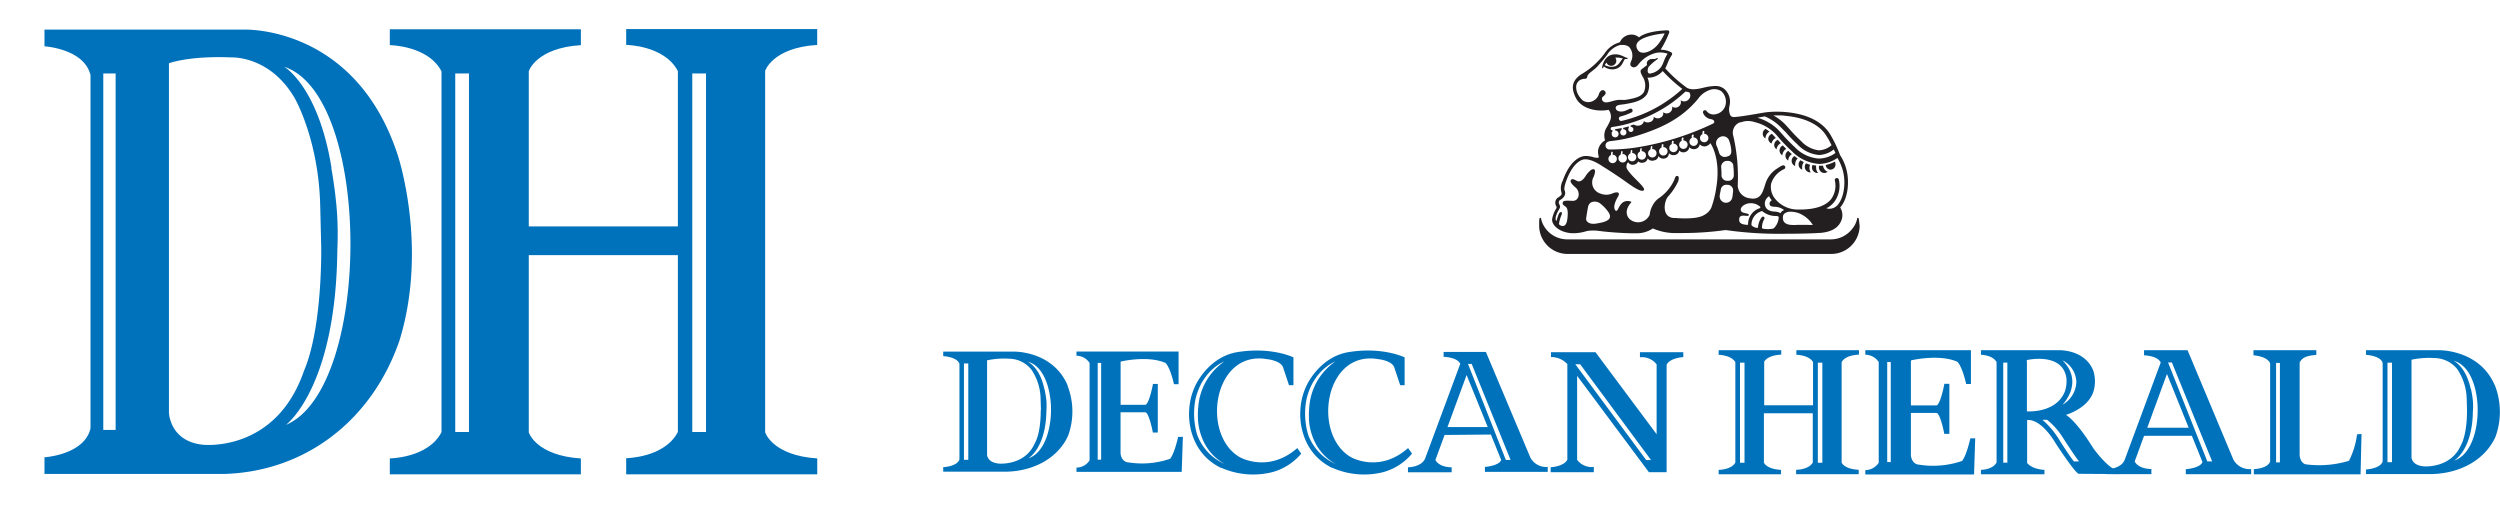 <svg id="Layer_1" data-name="Layer 1" xmlns="http://www.w3.org/2000/svg" viewBox="0 0 449.71 91.43"><defs><style>.cls-1{fill:#231f20}.cls-2{fill:#0072bc;fill-rule:evenodd}</style></defs><title>Deccan_Herald_Masthead</title><path class="cls-1" d="M334.43 39.82c-.06-.52-.07-.62-.21-.62a.13.13 0 0 0-.1 0 .28.28 0 0 0-.06.17 3.89 3.89 0 0 1-.8 1.69 4.85 4.85 0 0 1-3.88 2h-47.47a4.85 4.85 0 0 1-4.38-2.78 4.27 4.27 0 0 1-.3-.89c0-.05 0-.2-.15-.2s-.17.1-.21.62v.77a5.11 5.11 0 0 0 5.1 5.1h47.45a5.11 5.11 0 0 0 5.1-5.1c-.04-.18-.07-.51-.09-.76zM291.8 11.5c.08-.13.15-.27.22-.4l.07-.14a1.35 1.35 0 0 1 .24-.36.89.89 0 0 0 .39 0 .1.1 0 0 0 .06-.12.11.11 0 0 0-.1-.09.81.81 0 0 1-.29-.08l-.27-.13-.35-.16-.34-.12a2.92 2.92 0 0 0-.75-.13 2.59 2.59 0 0 0-.77.09 1.86 1.86 0 0 0-.72.36 2.35 2.35 0 0 0-.51.58 3.4 3.4 0 0 0-.49 1.37.11.11 0 0 0 .07.12.11.11 0 0 0 .09-.06l.15-.28a2.46 2.46 0 0 0 1 .47 2.41 2.41 0 0 0 .54.06 2.18 2.18 0 0 0 .75-.13 2 2 0 0 0 .58-.33 2.09 2.09 0 0 0 .43-.52zm-1.18.39a2.2 2.2 0 0 1-1.06.11 2.92 2.92 0 0 1-.9-.29 5.34 5.34 0 0 1 .32-.47.91.91 0 1 0 1.58-.86 3 3 0 0 1 .73 0l.49.1h.17a1.89 1.89 0 0 0-.2.23l-.16.22-.19.26a1.77 1.77 0 0 1-.78.7zm26.95 13.03a1.47 1.47 0 0 1 .73-1.25 7 7 0 0 0-.71-.48 1 1 0 0 0 0 1.73zm1.1.9a1.45 1.45 0 0 1 .77-1c-.18-.2-.41-.45-.59-.63l-.12-.11a1 1 0 0 0-.65.91 1 1 0 0 0 .59.83zm.9 1.04a1.45 1.45 0 0 1 .77-1.1l-.54-.6a1 1 0 0 0-.65.9 1 1 0 0 0 .42.8zm1.05 1.07a1.46 1.46 0 0 1 .69-1.15l-.61-.62a1 1 0 0 0-.08 1.78zm1.05.95a1.46 1.46 0 0 1 .66-1.15l-.31-.28-.34-.31a1 1 0 0 0 0 1.74zm1.25 1.01a1.53 1.53 0 0 1 0-.33 1.46 1.46 0 0 1 .46-1.06c-.2-.13-.4-.28-.59-.43a1 1 0 0 0 .17 1.81zm1.26.62a1.34 1.34 0 0 1 0-.22 1.47 1.47 0 0 1 0-.24 1.45 1.45 0 0 1 .31-.89c-.2-.1-.41-.21-.61-.33a1 1 0 0 0 .4 1.72zm1.38.49h.16a1.45 1.45 0 0 1-.23-.79 1.42 1.42 0 0 1 .12-.57 7.49 7.49 0 0 1-.73-.26 1 1 0 0 0 .68 1.63zm1.39.12h.1a1.45 1.45 0 0 1-.36-1 1.39 1.39 0 0 1 0-.34 5.8 5.8 0 0 1-.64-.1.94.94 0 0 0-.11.44 1 1 0 0 0 1.01 1zm1.21 0a1 1 0 0 0 .6-.21 1.45 1.45 0 0 1-.83-1.11 5.42 5.42 0 0 1-.68 0 .9.9 0 0 0-.06.31 1 1 0 0 0 .97 1.01zm1.13-.6a.92.92 0 0 0 .88-1 1 1 0 0 0-.11-.45 6.45 6.45 0 0 1-1.64.61.9.9 0 0 0 .87.84z"/><path class="cls-1" d="M281.52 41.74a4.91 4.91 0 0 0 1.36.21h.26a7.42 7.42 0 0 0 2-.3 4.76 4.76 0 0 1 .55-.13 8.18 8.18 0 0 1 1.8 0l.87.11c1.72.19 4 .33 5.39.33h.61a5.2 5.2 0 0 0 2.94-.85h.06a10.05 10.05 0 0 0 3.57.81h1.83a55.84 55.84 0 0 0 7.65-.54 67.68 67.68 0 0 0 10.78.67c3.12 0 5.54-.1 6-.15h.23c.89-.09 3-.31 3.78-2.17a2.59 2.59 0 0 0-.11-2.29l-.07-.12c1.46-1.64 1.67-4.7 1.14-6.75A8.68 8.68 0 0 0 331 27.9a22.55 22.55 0 0 0-1.59-3.41c-1.07-2-3.16-3.38-6-4a18.12 18.12 0 0 0-3.81-.4 15.37 15.37 0 0 0-2.22.15l-.69.12c-1.37.24-3.93.68-4.84.7a.76.76 0 0 1-.57-.28 2.53 2.53 0 0 1-.16-1.75v-.07a3 3 0 0 0-1-3 2.43 2.43 0 0 0-1.6-.49 9.1 9.1 0 0 0-1.77.23l-.49.11a7.42 7.42 0 0 1-1.62.25 2.81 2.81 0 0 1-.88-.13 2 2 0 0 1-.33-.15 25.51 25.51 0 0 1-3.88-3.48 5.94 5.94 0 0 0 .35-.76l.26-.64a11.9 11.9 0 0 1 .61-1.06.32.32 0 0 0 0-.24.31.31 0 0 0-.15-.19 3.91 3.91 0 0 0-1.81-.46h-.09l.05-.08a18.13 18.13 0 0 0 1.49-3 .31.31 0 0 0-.29-.42c-3.3.12-4.64.85-5.14 1.27a2.1 2.1 0 0 0-1.35-.5 2.5 2.5 0 0 0-.64.09 2.3 2.3 0 0 0-1.46 1.3 4.68 4.68 0 0 0-2.74 2 13.92 13.92 0 0 1-4.08 3.69c-.18.11-.3.19-.38.25-1 .78-1.85 1.88-.68 4.11.86 1.64 2.91 2.22 4.54 2.22a7 7 0 0 0 1.32-.12 1.93 1.93 0 0 1 .32 1.82 7.37 7.37 0 0 1-.43.92l-.14.27a2.75 2.75 0 0 0-.38 2.48 2.61 2.61 0 0 0-1.23 1.62 2.53 2.53 0 0 0 .07 1.2v.07a.22.22 0 0 1 0 .17c-.07.09-.22.11-.45.05h-.16l-.24-.06a5.17 5.17 0 0 0-1.36-.24 2.54 2.54 0 0 0-1 .18c-.92.37-2.23 1.4-3.25 4.27a2.81 2.81 0 0 0-.24 2.08c.09.2.14.52-.55.91a1.13 1.13 0 0 0-.55.91 1.11 1.11 0 0 0 .16.65.41.41 0 0 1 0 .48 4.12 4.12 0 0 0-.4.76 6.13 6.13 0 0 0-.31 1v.05c-.17.79.67 1.92 2.3 2.39zm5.59-1.52c-1.16.18-1.89-.3-1.78-1s.24-1.57.32-1.9a1.24 1.24 0 0 1 .55-.91 1.64 1.64 0 0 1 1.77.29 6.87 6.87 0 0 1 1.38 1.49c.96 1.48-.9 1.81-2.24 2.03zm24.51-4.77a1.14 1.14 0 0 1-2.27-.24c0-.24.08-.46.2-1.14a1 1 0 0 1 1.15-.82 1 1 0 0 1 1.06.95 12.25 12.25 0 0 1-.13 1.25zm2.66 5c-1.08-.09-1.51-.35-1.42-1.11.13-1 1.58-.25 1.71-.61s-.56-.3-1.1-.53-.5-1 .57-1.48a2.5 2.5 0 0 1 2.41.33c.48.32 0 .44 0 .44a3 3 0 0 0-2 2.85c0 .08-.06.11-.16.11zm4.79.61a.49.49 0 0 1-.19.08 5 5 0 0 1-1.74 0 .21.21 0 0 1-.19-.17 3.17 3.17 0 0 1 .4-1.54c.22-.34-.21-.72-.53-.23a3.47 3.47 0 0 0-.58 1.68.13.13 0 0 1-.15.11 1.65 1.65 0 0 1-.95-.39.26.26 0 0 1-.08-.26 2.54 2.54 0 0 1 1.79-2.34.21.21 0 0 1 .25.06 3.73 3.73 0 0 0 2.45.79c.17 0 .46.09.41.27a2.92 2.92 0 0 1-.88 1.94zm1.21-2.71a2.27 2.27 0 0 0-1.14-.29c-1.49-.11-1.67-1-1.68-1.44a1.59 1.59 0 0 1 .79-1.33 1.81 1.81 0 0 0 .47.72c-.12.08-.41.31-.4.59s0 .54.88.6a2.83 2.83 0 0 1 1.74.59 1.07 1.07 0 0 0-.65.55zm2.65 2.12c-.68 0-2.34.1-2.21-1.45 0-.52.47-.84 1.09-.93a4.66 4.66 0 0 1 1.71.24 5.21 5.21 0 0 1 2.58 2.14s-2.48-.05-3.16 0zM320 20.76c.35 0 .73 0 1.12.07 2.28.2 4.93.88 6.64 2.61a5.65 5.65 0 0 1 .62.76c.14.2.58.91.65 1.06s.3.57.43.85l-.1.1a3.71 3.71 0 0 1-2.17.83 5.16 5.16 0 0 1-3.19-1.65 27.17 27.17 0 0 1-2.1-2.17c-.37-.41-.7-.78-1-1.07a9.29 9.29 0 0 0-1.9-1.39zm-3.86.42c.5-.1.94-.18 1.33-.24a9 9 0 0 1 2.72 1.8c.27.27.59.62 1 1a28.62 28.62 0 0 0 2.17 2.26 6 6 0 0 0 3.85 1.88 4.51 4.51 0 0 0 2.66-1l.29.64a5.13 5.13 0 0 1-3 1 6.58 6.58 0 0 1-4.31-2.06 28.58 28.58 0 0 1-2.22-2.28c-.36-.4-.67-.74-.93-1a8.71 8.71 0 0 0-3.56-2zM313 22h.12l.6-.16a3.76 3.76 0 0 1 1.44 0c.38.08.67.18 1 .27a7.85 7.85 0 0 1 3 1.75c.24.24.54.57.89 1a30 30 0 0 0 2.28 2.34 7.61 7.61 0 0 0 4.89 2.29 5.9 5.9 0 0 0 3.3-1.08 9.21 9.21 0 0 1 1 2.35c.5 1.9.28 4.55-.86 6a2 2 0 0 1-2 .75c-.08 0-.09-.1 0-.14h.06a3.75 3.75 0 0 0 1.1-.9l.14-.16a4.82 4.82 0 0 0 .81-4 .36.36 0 0 0-.71.16 4.1 4.1 0 0 1-.67 3.35c-1 1.24-2.89 1.87-5.64 1.87h-.49a5.21 5.21 0 0 1-4-2 3.32 3.32 0 0 1-.66-2.65 4.24 4.24 0 0 1 2.32-2.61.36.36 0 1 0-.28-.67 5 5 0 0 0-.86.49 5 5 0 0 0-2.21 2.8c-.45 1.44-.81 3-2.8 2.62a2.4 2.4 0 0 1-2.18-2.28 32.91 32.91 0 0 0-.79-8.91A2 2 0 0 1 313 22zm-1.22 7.76a10.64 10.64 0 0 1 .1 1.67 1 1 0 0 1-1.14 1.09 1 1 0 0 1-1.07-1.08c0-.36 0-.59-.06-1.35a1.08 1.08 0 0 1 1.13-1.15 1 1 0 0 1 1.06.8zm-.78-4.59a6.52 6.52 0 0 1 .43 1.87c0 .54 0 .95-.87 1.15a1.05 1.05 0 0 1-1.33-.76c-.11-.35-.27-.81-.37-1.06a1.21 1.21 0 0 1 .59-1.74 1.16 1.16 0 0 1 1.55.54zm-7.53-8.66l.42.11a1 1 0 0 1-.14 1.28 1.08 1.08 0 0 1-1.44.12 1 1 0 0 1-1.53 1.15 1 1 0 0 1-1.61 1 .84.84 0 0 1-.49 1 1.06 1.06 0 0 1-1.2-.17.89.89 0 0 1-.61.93c-.47.18-1 .08-1.15-.17a1 1 0 0 1-.75.8 1.33 1.33 0 0 1-1.08-.16l-.54.17a.35.35 0 0 0 0 .25.46.46 0 1 1-.35.18.6.6 0 0 1 0-.26l-1 .26a.35.35 0 0 0 0 .25.56.56 0 1 1-.28.08.56.56 0 0 1 0-.3c-.38.08-.77.15-1.17.2a.34.34 0 0 0 0 .24.62.62 0 1 1-.63.62.58.58 0 0 1 0-.12v-.19l.14-.09a.61.61 0 0 1 0-.28.27.27 0 0 1-.33-.24c0-.18.1-.27.26-.32a21.71 21.71 0 0 0 4-.94 25.13 25.13 0 0 0 3.83-1.63 23.88 23.88 0 0 0 4.6-3.12c.25-.22.52-.46.77-.69zm-.89-.48a24.3 24.3 0 0 1-10.87 5.72.4.4 0 0 1-.48-.33.36.36 0 0 1 .25-.46 10 10 0 0 0 2-.74.36.36 0 1 0-.32-.65c-.35.17-.66.3-.95.41-.83.22-1.55 0-1.57-.59s1.17-.56 1.61-.65l.29-.05c1.38-.25 2.9-.55 3.71-1.72a3.41 3.41 0 0 0 .1-3 3.41 3.41 0 0 0 2.74-1.19 27.74 27.74 0 0 0 3.54 3.22zM299.45 6a9.87 9.87 0 0 1-1 1.72c-1.12 1.59-3.13 2.28-3.8 1.33-1.72-2.5 4.8-3.05 4.8-3.05zm-10.36 12.41c-.63.07-.81-.29-.81-.29a.53.53 0 0 1 .12-.78c.18-.14.63-.51.34-.88-.52-.64-1 .12-1.09.36a2 2 0 0 1-1 1.29 1.82 1.82 0 0 1-1.88 0 3.7 3.7 0 0 1-.79-.93 2.8 2.8 0 0 1-.45-1.44 1.43 1.43 0 0 1 .81-1.4c.71-.29.82-.06 1.05-.26a.65.65 0 0 0 .15-.36c.13-.6 1.39-1.16 2.08-2.08a20.65 20.65 0 0 0 1.46-1.76 4 4 0 0 1 2.33-1.78s1.2-.17 1.72.44a2.37 2.37 0 0 1 .32 2.39c-.35.74-.11.9 0 1s.65.52 1.34-.43a5.69 5.69 0 0 1 3.18-2 4 4 0 0 1 2 .16 8.32 8.32 0 0 0-.44.8c-.13.29-.21.51-.28.68a4.94 4.94 0 0 1-.43.89 3 3 0 0 1-2.06 1.21c-.56-.06-.36-.89-.21-1.2a9.43 9.43 0 0 1 1.57-1.37c.17-.14.12-.34-.25-.13s-.75-.1-1.29.25a.74.74 0 0 0-.29.91s-.59.45-1 .76 0 .9.14 1.24a3 3 0 0 1 .29 2.85c-.56.95-1.93 1.17-3.22 1.4-.46.08-1.2-.05-1.61.05-.63.09-1.2.34-1.8.41zm.36 7a25.54 25.54 0 0 0 6-1.31c2.94-1 6.92-2.55 10-6.32l.11-.14a4.17 4.17 0 0 1 2.33-1.55 2.35 2.35 0 0 1 1.74.31 2.54 2.54 0 0 1 .67 2.8 2.3 2.3 0 0 1-2 1.39A1.56 1.56 0 0 1 307 20a.36.36 0 0 0-.66.26 1.79 1.79 0 0 0 1.34 1.16c.86.12.77.66.51.79a49.64 49.64 0 0 1-14.12 4.36 31.39 31.39 0 0 1-4.63.32.73.73 0 0 1-.63-.66.72.72 0 0 1 .64-.78zm16.83-1.77a.16.16 0 0 1 .3.13.41.41 0 0 0 0 .3.76.76 0 1 1-.32.06.73.73 0 0 1 .02-.45zm-1.92.65a.17.17 0 0 1 .22-.08.17.17 0 0 1 .08.22.4.4 0 0 0 0 .3.76.76 0 1 1-.32.07.74.74 0 0 1 .02-.48zm-1.82.55a.16.16 0 0 1 .3.13.4.4 0 0 0 0 .3.76.76 0 1 1-.32.06.74.74 0 0 1 .02-.45zm-1.78.58a.16.16 0 0 1 .3.13.4.4 0 0 0 0 .3.76.76 0 1 1-.32.06.75.75 0 0 1 .03-.45zm-1.83.61a.16.16 0 0 1 .3.13.4.4 0 0 0 0 .3.76.76 0 1 1-.32.06.75.75 0 0 1 .03-.45zm-2 .35a.16.16 0 0 1 .3.13.41.41 0 0 0 0 .3.76.76 0 1 1-.32.07.74.74 0 0 1 .09-.46zm-1.9.39a.16.16 0 1 1 .3.13.41.41 0 0 0 0 .3.76.76 0 1 1-.32.07.74.74 0 0 1 .08-.46zm-1.7.32a.16.16 0 0 1 .22-.08.16.16 0 0 1 .08.21.42.42 0 0 0 0 .3.75.75 0 1 1-.33.06.74.74 0 0 1 .09-.45zm-1.74.19a.16.16 0 0 1 .3.13.41.41 0 0 0 0 .3.76.76 0 1 1-.32.07.75.75 0 0 1 .07-.46zm-1.78.11a.16.16 0 0 1 .22-.08.16.16 0 0 1 .08.22.42.42 0 0 0 0 .3.76.76 0 1 1-.32.06.74.74 0 0 1 .07-.46zm-10 11.85a4.38 4.38 0 0 1 .58-1.47c.28-.44.29-.66.17-.85v-.05a1 1 0 0 1-.16-.36.39.39 0 0 1 0-.07.46.46 0 0 1 0-.08.45.45 0 0 1 .21-.36c1.13-.65 1-1.4.83-1.79s.26-1.56.26-1.56c.94-2.64 2.08-3.56 2.87-3.88 1.37-.55 3.64 1.12 3.88 1.26.78.46 2.94 1.9 3.44 2.26l1.32.93.31.21c1 .68 2 1.16 2.21.73s-1.6-1.94-2.4-2.89-.77-1.09-.75-1.44a1.25 1.25 0 0 1 .29-.66.94.94 0 0 0 1.09.44.91.91 0 0 0 .71-.57 1.1 1.1 0 0 0 1 .2.93.93 0 0 0 .72-.75 1 1 0 0 0 1.17.36.86.86 0 0 0 .75-.78 1.08 1.08 0 0 0 1.21.42.9.9 0 0 0 .68-.94 1.14 1.14 0 0 0 1.14.32.9.9 0 0 0 .72-.8 1 1 0 0 0 1.08.28 1 1 0 0 0 .73-.87 1.16 1.16 0 0 0 1.32.25 1 1 0 0 0 .56-.77 1.17 1.17 0 0 0 1.11.35 1.51 1.51 0 0 0 .81-.56c.25.36 1.89 3 1.06 8a18.48 18.48 0 0 1-.91 3.65 2.91 2.91 0 0 1-1.21 1.24c-1.24.81-4 .67-5.3.57H301c-2.19-.25-1.61-3.11-.95-3.84a11.23 11.23 0 0 0 1.82-2.72c.27-.83 0-1.05-.23-1s-.28.17-.46.7a8 8 0 0 1-2.63 3.2 3.68 3.68 0 0 0-1.35 1.56 4.4 4.4 0 0 0-.45 1.53 2.29 2.29 0 0 1-3.69.69c-1-1.18-.05-2.45.32-2.86.09-.1.09-.18 0-.21-1.46-.45-2 .71-2.32 1.35-.12.25-.3.4-.43.28-.64-.55.11-2 .41-2.49s.32-1.06-.86-.66a2.81 2.81 0 0 1-2.32.07 2.08 2.08 0 0 1-1.19-3 3.5 3.5 0 0 0 .25-.91c.06-.56-.42-.54-.71-.33a4 4 0 0 0-1 1.12c-.28.45-.9 1.21-1.57.84s-.93-.4-1.08-.09.23.75.84 1.28c.95.77.72 2.47-.55 2.41s-1.71-.07-1.76.42c0 .23.19.37.39.52.26.18.68.36.48 2.18-.06.59-.27 1.68-1.15 1.35l-.15-.07a.35.35 0 0 1-.2-.41 6.51 6.51 0 0 1 .42-1.43c.07-.14.15-.44 0-.53s-.39.15-.46.29a6.51 6.51 0 0 0-.38 1.15c-.07.27-.21 0-.22-.24a.65.65 0 0 1 .06-.08z"/><path class="cls-2" d="M331.28 65.12v18.09s.42 1.16 3.07 1.3v.79h-11.26v-.79s2.27 0 3-1.31v-8.86h-8.79v8.88s.42 1.16 3.07 1.3v.79h-11.21v-.79s2.27 0 3-1.31V65.14c-.78-1.29-3-1.31-3-1.31V63h11.26v.79c-2.65.14-3.07 1.3-3.07 1.3v7.81h8.79v-7.77c-.78-1.29-3-1.31-3-1.31V63h11.26v.79c-2.65.14-3.07 1.3-3.07 1.3zm-18.28.12h.81v18H313v-18zm14 0h.81v18H327v-18zm37.61 17.98s.7 1.16 3.15 1.3v.79h-11.42v-.79s2.09 0 2.81-1.32V65.13c-.72-1.29-2.81-1.31-2.81-1.31V63h14.06s4.59-.18 6.15 3.67a6.37 6.37 0 0 1 .08 3.58c-.87 3.2-5 4.38-5 4.38s1.76.9 4.92 6c0 0 2.49 3.47 4.19 3.94l.71.71-7.54-.05c-.74-.27-4.08-5.41-4.08-5.41-2.79-4.64-5-4.29-5.18-4.25v7.62zm0-18.47a.69.69 0 0 0 0 .38V74c.26 0 5.31.33 6.85-3.64a6.14 6.14 0 0 0 .27-2.21c-.57-4.87-7.08-3.39-7.08-3.39zM373.1 83h.9c-.65-.72-3-4.4-3-4.4a12.88 12.88 0 0 0-2.75-3.08h-.85a14.91 14.91 0 0 1 2.96 3.48s1.79 2.89 2.75 4.06zM371 64.81c4 4 0 8 0 8a4.89 4.89 0 0 0 2.5-4 4.49 4.49 0 0 0-2.5-4zm-10.65.42h.74v18h-.74v-18zm-16.61-.3v8h4.63c.66-.28 1.29-3.31 1.39-3.89h.9v9h-.92c-.08-.49-.73-3.63-1.39-3.76h-4.61v7.58c0 .38.27 1.66 1.49 1.73a16.1 16.1 0 0 0 7.71-.67s.72-.71 1.49-4.07h.88l-.21 6.5h-19.56v-.79a2.88 2.88 0 0 0 2.41-1.32V65.13a2.88 2.88 0 0 0-2.41-1.32V63h19v6.07h-.86c-.77-3.36-1.59-4-1.59-4-3.07-1.34-7.57-.41-8.27-.26zm-4.26.19h.64v18h-.64v-18z"/><path class="cls-2" d="M389.8 67.27l-3.54 9.67h7.45l-3.91-9.67zm.2-2.07h.69l7.24 17.8h-.87L390 65.2zm-4.32 13.2L384 83s.5 1.33 3 1.37v.92h-8v-.89s2.5 0 3.19-1.67l6.49-17.52c-.6-1.26-3-1.29-3-1.29V63h7.83l8.23 19.65a3.3 3.3 0 0 0 3.21 1.73v.92h-11.76v-.9s2.61-.17 3-1.29l-1.91-4.72zM416.67 63v.84c-2.51.18-2.65.92-3 1.31v16.7c0 .38.25 1.64 1.29 1.7a18.52 18.52 0 0 0 7.58-.66 14.52 14.52 0 0 0 1.46-4.76l.8-.06-.17 7.25h-19.2v-.93s2.43-.06 2.93-1.36V65.37c-.49-1.3-3-1.46-3-1.46V63zm-7.24 2.29h.69v17.89h-.69V65.31zm39.35 4.03C446 62.81 438.71 63 438.71 63H425.6v.83s2.62.13 3 1.45V83c-.4 1.33-3 1.45-3 1.45v.83h11.76c5.3-.11 9.71-2.65 11.53-6.69a13.13 13.13 0 0 0-.11-9.31zm-4.34.63c-.87-4.09-3.1-5.06-3.1-5.06 2.75.69 4.18 4.35 4.34 8.2.17 4.29-1.25 8.81-4.22 9.76 0 0 3.27-1.83 3.37-8.78a12.58 12.58 0 0 0 0-2 18 18 0 0 0-.36-2.16zm-.67 4s.1 4-1.14 6.24c-1.86 4.11-6.62 3.7-6.62 3.7-2.19-.18-2.22-1.62-2.22-1.62V64.71a15 15 0 0 1 4.11-.3 5.33 5.33 0 0 1 4.13 2 10 10 0 0 1 1.69 5.4l.06 2.08zm-14.3-8.71h.81v17.9h-.81V65.21zm-237.41 4.11c-2.68-6.3-9.72-6.1-9.72-6.1h-12.67v.81s2.53.12 2.92 1.41v17.16c-.39 1.29-2.92 1.41-2.92 1.41v.81H181c5.12-.1 9.38-2.57 11.14-6.48a12.75 12.75 0 0 0-.11-9zm-4.2.61c-.84-4-3-4.9-3-4.9 2.65.67 4 4.21 4.19 7.94.16 4.15-1.2 8.53-4.08 9.45 0 0 3.16-1.77 3.26-8.5a12.17 12.17 0 0 0 0-1.89 17.58 17.58 0 0 0-.35-2.09zm-.65 3.85s.1 3.91-1.1 6c-1.8 4-6.4 3.58-6.4 3.58-2.12-.17-2.15-1.57-2.15-1.57v-17a14.37 14.37 0 0 1 4-.29 5.15 5.15 0 0 1 4 2 9.71 9.71 0 0 1 1.63 5.23l.06 2zm-13.81-8.43h.78v17.33h-.78V65.38zm28.18-.28v7.72h4.48c.64-.27 1.25-3.21 1.34-3.76h.87v8.74h-.89c-.08-.47-.71-3.52-1.35-3.64h-4.46v7.34c0 .37.26 1.61 1.44 1.68a15.59 15.59 0 0 0 7.47-.65s.7-.69 1.45-3.94h.85l-.21 6.29h-18.93v-.77A2.78 2.78 0 0 0 196 82.8V65.3a2.79 2.79 0 0 0-2.36-1.3v-.77h18.37v5.88h-.83c-.75-3.25-1.54-3.83-1.54-3.83-3-1.3-7.33-.4-8-.25zm-4.12.19h.62v17.4h-.62V65.28zm66.36 2.17l-3.44 9.36h7.24l-3.8-9.36zm.24-2h.67l7 17.28h-.85l-6.81-17.28zm-4.2 12.78l-1.65 4.49s.48 1.29 2.92 1.33v.89h-7.86v-.89s2.43 0 3.1-1.62l6.31-17c-.58-1.22-3-1.25-3-1.25v-.88h7.61l8 19a3.21 3.21 0 0 0 3.12 1.68v.89h-11.3v-.89s2.53-.17 2.93-1.25l-1.85-4.57zm-40.18 5.9a14.15 14.15 0 0 0 9.15.8 10.3 10.3 0 0 0 5.24-3.34l-.71-1c-5.24 4.6-10.36 1.63-10.36 1.63-7-4.08-4.73-19.25 4.87-17.63 0 0 2.71.23 3 1.69l1 3h.8v-5s-4-2-10.32-.91c-5.13 1-7.33 6-7.33 6a11.45 11.45 0 0 0-1.11 4.52s-.7 7.12 5.76 10.29zm-4.19-9s-.12 5.57 4.8 8.32a9.26 9.26 0 0 1-4.93-5.22 13.46 13.46 0 0 1-.3-6.49c1.28-5.3 5.17-6.72 5.17-6.72a10.91 10.91 0 0 0-4.51 6.88 15.13 15.13 0 0 0-.23 3.23z"/><path class="cls-2" d="M239.64 84.14a14.15 14.15 0 0 0 9.15.8A10.31 10.31 0 0 0 254 81.6l-.71-1c-5.21 4.6-10.29 1.63-10.29 1.63-7-4.08-4.73-19.25 4.87-17.63 0 0 2.71.23 3 1.69l1 3h.8v-5s-4-2-10.32-.91c-5.13 1-7.33 6-7.33 6a11.45 11.45 0 0 0-1.11 4.52s-.7 7.12 5.76 10.29zm-4.19-9s-.11 5.57 4.81 8.32a9.26 9.26 0 0 1-4.93-5.22 13.46 13.46 0 0 1-.3-6.49c1.28-5.3 5.17-6.72 5.17-6.72a10.91 10.91 0 0 0-4.51 6.88 15.12 15.12 0 0 0-.23 3.23zm48.27-7.51l12.89 17.31h3.19V65.6c.64-1.25 3-1.36 3-1.36v-.89H295v.92a3.31 3.31 0 0 1 3 1.28v12.56l-11-14.76h-8v.88a3.9 3.9 0 0 1 2.94 1.27v17.19c-.64 1.25-3 1.36-3 1.36v.89h7.76V84a3.31 3.31 0 0 1-3-1.28V67.63zM297 82.76l-12.75-17.23h-.87l12.75 17.23h.87zM71.55 27.91C63.95 4.58 44 5.33 44 5.33H8v3s7.17.44 8.28 5.2v63.53c-1.1 4.76-8.28 5.2-8.28 5.2v3h32.25c14.54-.39 26.62-9.51 31.61-24 5.21-16.88-.31-33.35-.31-33.35zm-11.92 2.26C57.25 15.51 51.12 12 51.12 12 58.65 14.52 62.59 27.62 63 41.43c.47 15.35-3.42 31.57-11.57 35 0 0 9-6.57 9.25-31.46a58.53 58.53 0 0 0-.08-7c-.31-4.07-1-7.74-1-7.74zM57.78 44.4s.28 14.46-3.12 22.37C49.56 81.5 36.49 80 36.49 80c-6-.63-6.1-5.81-6.1-5.81V11.38S34 10 41.65 10.33c0 0 6.86-.35 11.33 7.27 0 0 4.32 7.36 4.62 19.35l.18 7.45zm-39.2-31.19h2.22v64.13h-2.22V13.21z"/><path class="cls-2" d="M137.64 12.77v65s1.28 4.17 9.37 4.69v2.86h-34.37v-2.9s6.92-.07 9.3-4.72V45.89H95.12v31.89s1.28 4.17 9.37 4.69v2.86H70.12v-2.87s6.92-.07 9.3-4.72v-64.9c-2.38-4.65-9.3-4.72-9.3-4.72V5.27h34.37v2.85c-8.09.51-9.37 4.69-9.37 4.69v27.91h26.82V12.8c-2.38-4.65-9.3-4.72-9.3-4.72V5.23H147v2.85c-8.09.51-9.37 4.69-9.37 4.69zm-55.75.44h2.47v64.5h-2.47v-64.5zm42.61 0h2.5v64.5h-2.47V13.17z"/></svg>